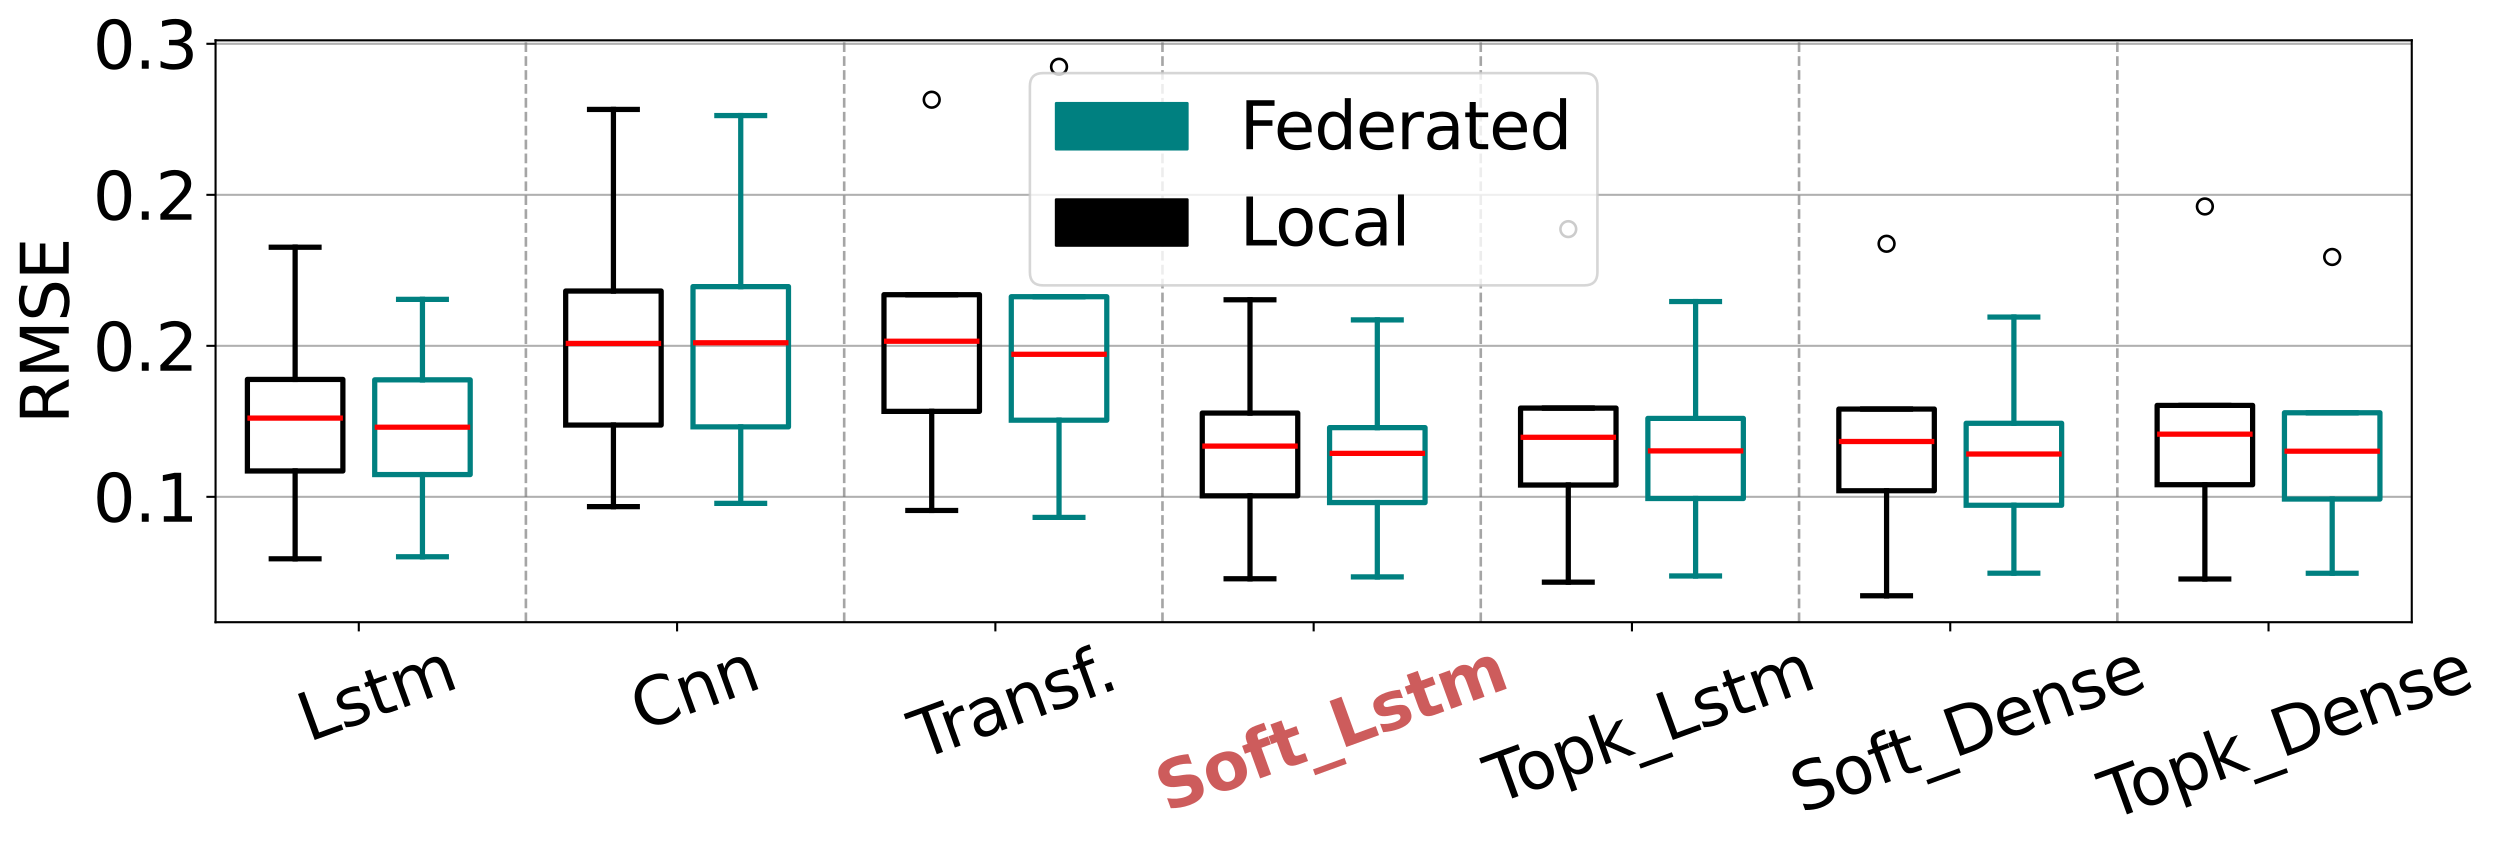 <?xml version="1.0" encoding="utf-8" standalone="no"?>
<!DOCTYPE svg PUBLIC "-//W3C//DTD SVG 1.1//EN"
  "http://www.w3.org/Graphics/SVG/1.1/DTD/svg11.dtd">
<svg xmlns:xlink="http://www.w3.org/1999/xlink" width="952.782pt" height="325.349pt" viewBox="0 0 952.782 325.349" xmlns="http://www.w3.org/2000/svg" version="1.1">
 <defs>
  <style type="text/css">*{stroke-linejoin: round; stroke-linecap: butt}</style>
 </defs>
 <g id="figure_1">
  <g id="patch_1">
   <path d="M 0 325.349 
L 952.782 325.349 
L 952.782 0 
L 0 0 
z
" style="fill: #ffffff"/>
  </g>
  <g id="axes_1">
   <g id="patch_2">
    <path d="M 82.153 237.125 
L 919.153 237.125 
L 919.153 15.365 
L 82.153 15.365 
z
" style="fill: #ffffff"/>
   </g>
   <g id="matplotlib.axis_1">
    <g id="xtick_1">
     <g id="line2d_1">
      <defs>
       <path id="m3cd09d8290" d="M 0 0 
L 0 3.5 
" style="stroke: #000000; stroke-width: 0.8"/>
      </defs>
      <g>
       <use xlink:href="#m3cd09d8290" x="136.74" y="237.125" style="stroke: #000000; stroke-width: 0.8"/>
      </g>
     </g>
     <g id="text_1">
      <!-- Lstm -->
      <g transform="translate(117.589 282.875) rotate(-20) scale(0.25 -0.25)">
       <defs>
        <path id="DejaVuSans-4c" d="M 628 4666 
L 1259 4666 
L 1259 531 
L 3531 531 
L 3531 0 
L 628 0 
L 628 4666 
z
" transform="scale(0.016)"/>
        <path id="DejaVuSans-73" d="M 2834 3397 
L 2834 2853 
Q 2591 2978 2328 3040 
Q 2066 3103 1784 3103 
Q 1356 3103 1142 2972 
Q 928 2841 928 2578 
Q 928 2378 1081 2264 
Q 1234 2150 1697 2047 
L 1894 2003 
Q 2506 1872 2764 1633 
Q 3022 1394 3022 966 
Q 3022 478 2636 193 
Q 2250 -91 1575 -91 
Q 1294 -91 989 -36 
Q 684 19 347 128 
L 347 722 
Q 666 556 975 473 
Q 1284 391 1588 391 
Q 1994 391 2212 530 
Q 2431 669 2431 922 
Q 2431 1156 2273 1281 
Q 2116 1406 1581 1522 
L 1381 1569 
Q 847 1681 609 1914 
Q 372 2147 372 2553 
Q 372 3047 722 3315 
Q 1072 3584 1716 3584 
Q 2034 3584 2315 3537 
Q 2597 3491 2834 3397 
z
" transform="scale(0.016)"/>
        <path id="DejaVuSans-74" d="M 1172 4494 
L 1172 3500 
L 2356 3500 
L 2356 3053 
L 1172 3053 
L 1172 1153 
Q 1172 725 1289 603 
Q 1406 481 1766 481 
L 2356 481 
L 2356 0 
L 1766 0 
Q 1100 0 847 248 
Q 594 497 594 1153 
L 594 3053 
L 172 3053 
L 172 3500 
L 594 3500 
L 594 4494 
L 1172 4494 
z
" transform="scale(0.016)"/>
        <path id="DejaVuSans-6d" d="M 3328 2828 
Q 3544 3216 3844 3400 
Q 4144 3584 4550 3584 
Q 5097 3584 5394 3201 
Q 5691 2819 5691 2113 
L 5691 0 
L 5113 0 
L 5113 2094 
Q 5113 2597 4934 2840 
Q 4756 3084 4391 3084 
Q 3944 3084 3684 2787 
Q 3425 2491 3425 1978 
L 3425 0 
L 2847 0 
L 2847 2094 
Q 2847 2600 2669 2842 
Q 2491 3084 2119 3084 
Q 1678 3084 1418 2786 
Q 1159 2488 1159 1978 
L 1159 0 
L 581 0 
L 581 3500 
L 1159 3500 
L 1159 2956 
Q 1356 3278 1631 3431 
Q 1906 3584 2284 3584 
Q 2666 3584 2933 3390 
Q 3200 3197 3328 2828 
z
" transform="scale(0.016)"/>
       </defs>
       <use xlink:href="#DejaVuSans-4c"/>
       <use xlink:href="#DejaVuSans-73" x="55.713"/>
       <use xlink:href="#DejaVuSans-74" x="107.812"/>
       <use xlink:href="#DejaVuSans-6d" x="147.021"/>
      </g>
     </g>
    </g>
    <g id="xtick_2">
     <g id="line2d_2">
      <g>
       <use xlink:href="#m3cd09d8290" x="258.044" y="237.125" style="stroke: #000000; stroke-width: 0.8"/>
      </g>
     </g>
     <g id="text_2">
      <!-- Cnn -->
      <g transform="translate(244.513 278.784) rotate(-20) scale(0.25 -0.25)">
       <defs>
        <path id="DejaVuSans-43" d="M 4122 4306 
L 4122 3641 
Q 3803 3938 3442 4084 
Q 3081 4231 2675 4231 
Q 1875 4231 1450 3742 
Q 1025 3253 1025 2328 
Q 1025 1406 1450 917 
Q 1875 428 2675 428 
Q 3081 428 3442 575 
Q 3803 722 4122 1019 
L 4122 359 
Q 3791 134 3420 21 
Q 3050 -91 2638 -91 
Q 1578 -91 968 557 
Q 359 1206 359 2328 
Q 359 3453 968 4101 
Q 1578 4750 2638 4750 
Q 3056 4750 3426 4639 
Q 3797 4528 4122 4306 
z
" transform="scale(0.016)"/>
        <path id="DejaVuSans-6e" d="M 3513 2113 
L 3513 0 
L 2938 0 
L 2938 2094 
Q 2938 2591 2744 2837 
Q 2550 3084 2163 3084 
Q 1697 3084 1428 2787 
Q 1159 2491 1159 1978 
L 1159 0 
L 581 0 
L 581 3500 
L 1159 3500 
L 1159 2956 
Q 1366 3272 1645 3428 
Q 1925 3584 2291 3584 
Q 2894 3584 3203 3211 
Q 3513 2838 3513 2113 
z
" transform="scale(0.016)"/>
       </defs>
       <use xlink:href="#DejaVuSans-43"/>
       <use xlink:href="#DejaVuSans-6e" x="69.824"/>
       <use xlink:href="#DejaVuSans-6e" x="133.203"/>
      </g>
     </g>
    </g>
    <g id="xtick_3">
     <g id="line2d_3">
      <g>
       <use xlink:href="#m3cd09d8290" x="379.349" y="237.125" style="stroke: #000000; stroke-width: 0.8"/>
      </g>
     </g>
     <g id="text_3">
      <!-- Transf. -->
      <g transform="translate(350.86 289.672) rotate(-20) scale(0.25 -0.25)">
       <defs>
        <path id="DejaVuSans-54" d="M -19 4666 
L 3928 4666 
L 3928 4134 
L 2272 4134 
L 2272 0 
L 1638 0 
L 1638 4134 
L -19 4134 
L -19 4666 
z
" transform="scale(0.016)"/>
        <path id="DejaVuSans-72" d="M 2631 2963 
Q 2534 3019 2420 3045 
Q 2306 3072 2169 3072 
Q 1681 3072 1420 2755 
Q 1159 2438 1159 1844 
L 1159 0 
L 581 0 
L 581 3500 
L 1159 3500 
L 1159 2956 
Q 1341 3275 1631 3429 
Q 1922 3584 2338 3584 
Q 2397 3584 2469 3576 
Q 2541 3569 2628 3553 
L 2631 2963 
z
" transform="scale(0.016)"/>
        <path id="DejaVuSans-61" d="M 2194 1759 
Q 1497 1759 1228 1600 
Q 959 1441 959 1056 
Q 959 750 1161 570 
Q 1363 391 1709 391 
Q 2188 391 2477 730 
Q 2766 1069 2766 1631 
L 2766 1759 
L 2194 1759 
z
M 3341 1997 
L 3341 0 
L 2766 0 
L 2766 531 
Q 2569 213 2275 61 
Q 1981 -91 1556 -91 
Q 1019 -91 701 211 
Q 384 513 384 1019 
Q 384 1609 779 1909 
Q 1175 2209 1959 2209 
L 2766 2209 
L 2766 2266 
Q 2766 2663 2505 2880 
Q 2244 3097 1772 3097 
Q 1472 3097 1187 3025 
Q 903 2953 641 2809 
L 641 3341 
Q 956 3463 1253 3523 
Q 1550 3584 1831 3584 
Q 2591 3584 2966 3190 
Q 3341 2797 3341 1997 
z
" transform="scale(0.016)"/>
        <path id="DejaVuSans-66" d="M 2375 4863 
L 2375 4384 
L 1825 4384 
Q 1516 4384 1395 4259 
Q 1275 4134 1275 3809 
L 1275 3500 
L 2222 3500 
L 2222 3053 
L 1275 3053 
L 1275 0 
L 697 0 
L 697 3053 
L 147 3053 
L 147 3500 
L 697 3500 
L 697 3744 
Q 697 4328 969 4595 
Q 1241 4863 1831 4863 
L 2375 4863 
z
" transform="scale(0.016)"/>
        <path id="DejaVuSans-2e" d="M 684 794 
L 1344 794 
L 1344 0 
L 684 0 
L 684 794 
z
" transform="scale(0.016)"/>
       </defs>
       <use xlink:href="#DejaVuSans-54"/>
       <use xlink:href="#DejaVuSans-72" x="46.334"/>
       <use xlink:href="#DejaVuSans-61" x="87.447"/>
       <use xlink:href="#DejaVuSans-6e" x="148.727"/>
       <use xlink:href="#DejaVuSans-73" x="212.105"/>
       <use xlink:href="#DejaVuSans-66" x="264.205"/>
       <use xlink:href="#DejaVuSans-2e" x="292.16"/>
      </g>
     </g>
    </g>
    <g id="xtick_4">
     <g id="line2d_4">
      <g>
       <use xlink:href="#m3cd09d8290" x="500.653" y="237.125" style="stroke: #000000; stroke-width: 0.8"/>
      </g>
     </g>
     <g id="text_4">
      <!-- Soft_Lstm -->
      <g style="fill: #cd5c5c" transform="translate(444.638 309.623) rotate(-20) scale(0.25 -0.25)">
       <defs>
        <path id="DejaVuSans-Bold-53" d="M 3834 4519 
L 3834 3531 
Q 3450 3703 3084 3790 
Q 2719 3878 2394 3878 
Q 1963 3878 1756 3759 
Q 1550 3641 1550 3391 
Q 1550 3203 1689 3098 
Q 1828 2994 2194 2919 
L 2706 2816 
Q 3484 2659 3812 2340 
Q 4141 2022 4141 1434 
Q 4141 663 3683 286 
Q 3225 -91 2284 -91 
Q 1841 -91 1394 -6 
Q 947 78 500 244 
L 500 1259 
Q 947 1022 1364 901 
Q 1781 781 2169 781 
Q 2563 781 2772 912 
Q 2981 1044 2981 1288 
Q 2981 1506 2839 1625 
Q 2697 1744 2272 1838 
L 1806 1941 
Q 1106 2091 782 2419 
Q 459 2747 459 3303 
Q 459 4000 909 4375 
Q 1359 4750 2203 4750 
Q 2588 4750 2994 4692 
Q 3400 4634 3834 4519 
z
" transform="scale(0.016)"/>
        <path id="DejaVuSans-Bold-6f" d="M 2203 2784 
Q 1831 2784 1636 2517 
Q 1441 2250 1441 1747 
Q 1441 1244 1636 976 
Q 1831 709 2203 709 
Q 2569 709 2762 976 
Q 2956 1244 2956 1747 
Q 2956 2250 2762 2517 
Q 2569 2784 2203 2784 
z
M 2203 3584 
Q 3106 3584 3614 3096 
Q 4122 2609 4122 1747 
Q 4122 884 3614 396 
Q 3106 -91 2203 -91 
Q 1297 -91 786 396 
Q 275 884 275 1747 
Q 275 2609 786 3096 
Q 1297 3584 2203 3584 
z
" transform="scale(0.016)"/>
        <path id="DejaVuSans-Bold-66" d="M 2841 4863 
L 2841 4128 
L 2222 4128 
Q 1984 4128 1890 4042 
Q 1797 3956 1797 3744 
L 1797 3500 
L 2753 3500 
L 2753 2700 
L 1797 2700 
L 1797 0 
L 678 0 
L 678 2700 
L 122 2700 
L 122 3500 
L 678 3500 
L 678 3744 
Q 678 4316 997 4589 
Q 1316 4863 1984 4863 
L 2841 4863 
z
" transform="scale(0.016)"/>
        <path id="DejaVuSans-Bold-74" d="M 1759 4494 
L 1759 3500 
L 2913 3500 
L 2913 2700 
L 1759 2700 
L 1759 1216 
Q 1759 972 1856 886 
Q 1953 800 2241 800 
L 2816 800 
L 2816 0 
L 1856 0 
Q 1194 0 917 276 
Q 641 553 641 1216 
L 641 2700 
L 84 2700 
L 84 3500 
L 641 3500 
L 641 4494 
L 1759 4494 
z
" transform="scale(0.016)"/>
        <path id="DejaVuSans-Bold-5f" d="M 3200 -916 
L 3200 -1509 
L 0 -1509 
L 0 -916 
L 3200 -916 
z
" transform="scale(0.016)"/>
        <path id="DejaVuSans-Bold-4c" d="M 588 4666 
L 1791 4666 
L 1791 909 
L 3903 909 
L 3903 0 
L 588 0 
L 588 4666 
z
" transform="scale(0.016)"/>
        <path id="DejaVuSans-Bold-73" d="M 3272 3391 
L 3272 2541 
Q 2913 2691 2578 2766 
Q 2244 2841 1947 2841 
Q 1628 2841 1473 2761 
Q 1319 2681 1319 2516 
Q 1319 2381 1436 2309 
Q 1553 2238 1856 2203 
L 2053 2175 
Q 2913 2066 3209 1816 
Q 3506 1566 3506 1031 
Q 3506 472 3093 190 
Q 2681 -91 1863 -91 
Q 1516 -91 1145 -36 
Q 775 19 384 128 
L 384 978 
Q 719 816 1070 734 
Q 1422 653 1784 653 
Q 2113 653 2278 743 
Q 2444 834 2444 1013 
Q 2444 1163 2330 1236 
Q 2216 1309 1875 1350 
L 1678 1375 
Q 931 1469 631 1722 
Q 331 1975 331 2491 
Q 331 3047 712 3315 
Q 1094 3584 1881 3584 
Q 2191 3584 2531 3537 
Q 2872 3491 3272 3391 
z
" transform="scale(0.016)"/>
        <path id="DejaVuSans-Bold-6d" d="M 3781 2919 
Q 3994 3244 4286 3414 
Q 4578 3584 4928 3584 
Q 5531 3584 5847 3212 
Q 6163 2841 6163 2131 
L 6163 0 
L 5038 0 
L 5038 1825 
Q 5041 1866 5042 1909 
Q 5044 1953 5044 2034 
Q 5044 2406 4934 2573 
Q 4825 2741 4581 2741 
Q 4263 2741 4089 2478 
Q 3916 2216 3909 1719 
L 3909 0 
L 2784 0 
L 2784 1825 
Q 2784 2406 2684 2573 
Q 2584 2741 2328 2741 
Q 2006 2741 1831 2477 
Q 1656 2213 1656 1722 
L 1656 0 
L 531 0 
L 531 3500 
L 1656 3500 
L 1656 2988 
Q 1863 3284 2130 3434 
Q 2397 3584 2719 3584 
Q 3081 3584 3359 3409 
Q 3638 3234 3781 2919 
z
" transform="scale(0.016)"/>
       </defs>
       <use xlink:href="#DejaVuSans-Bold-53"/>
       <use xlink:href="#DejaVuSans-Bold-6f" x="72.021"/>
       <use xlink:href="#DejaVuSans-Bold-66" x="140.723"/>
       <use xlink:href="#DejaVuSans-Bold-74" x="184.229"/>
       <use xlink:href="#DejaVuSans-Bold-5f" x="232.031"/>
       <use xlink:href="#DejaVuSans-Bold-4c" x="282.031"/>
       <use xlink:href="#DejaVuSans-Bold-73" x="345.752"/>
       <use xlink:href="#DejaVuSans-Bold-74" x="405.273"/>
       <use xlink:href="#DejaVuSans-Bold-6d" x="453.076"/>
      </g>
     </g>
    </g>
    <g id="xtick_5">
     <g id="line2d_5">
      <g>
       <use xlink:href="#m3cd09d8290" x="621.957" y="237.125" style="stroke: #000000; stroke-width: 0.8"/>
      </g>
     </g>
     <g id="text_5">
      <!-- Topk_Lstm -->
      <g transform="translate(570.191 306.53) rotate(-20) scale(0.25 -0.25)">
       <defs>
        <path id="DejaVuSans-6f" d="M 1959 3097 
Q 1497 3097 1228 2736 
Q 959 2375 959 1747 
Q 959 1119 1226 758 
Q 1494 397 1959 397 
Q 2419 397 2687 759 
Q 2956 1122 2956 1747 
Q 2956 2369 2687 2733 
Q 2419 3097 1959 3097 
z
M 1959 3584 
Q 2709 3584 3137 3096 
Q 3566 2609 3566 1747 
Q 3566 888 3137 398 
Q 2709 -91 1959 -91 
Q 1206 -91 779 398 
Q 353 888 353 1747 
Q 353 2609 779 3096 
Q 1206 3584 1959 3584 
z
" transform="scale(0.016)"/>
        <path id="DejaVuSans-70" d="M 1159 525 
L 1159 -1331 
L 581 -1331 
L 581 3500 
L 1159 3500 
L 1159 2969 
Q 1341 3281 1617 3432 
Q 1894 3584 2278 3584 
Q 2916 3584 3314 3078 
Q 3713 2572 3713 1747 
Q 3713 922 3314 415 
Q 2916 -91 2278 -91 
Q 1894 -91 1617 61 
Q 1341 213 1159 525 
z
M 3116 1747 
Q 3116 2381 2855 2742 
Q 2594 3103 2138 3103 
Q 1681 3103 1420 2742 
Q 1159 2381 1159 1747 
Q 1159 1113 1420 752 
Q 1681 391 2138 391 
Q 2594 391 2855 752 
Q 3116 1113 3116 1747 
z
" transform="scale(0.016)"/>
        <path id="DejaVuSans-6b" d="M 581 4863 
L 1159 4863 
L 1159 1991 
L 2875 3500 
L 3609 3500 
L 1753 1863 
L 3688 0 
L 2938 0 
L 1159 1709 
L 1159 0 
L 581 0 
L 581 4863 
z
" transform="scale(0.016)"/>
        <path id="DejaVuSans-5f" d="M 3263 -1063 
L 3263 -1509 
L -63 -1509 
L -63 -1063 
L 3263 -1063 
z
" transform="scale(0.016)"/>
       </defs>
       <use xlink:href="#DejaVuSans-54"/>
       <use xlink:href="#DejaVuSans-6f" x="44.084"/>
       <use xlink:href="#DejaVuSans-70" x="105.266"/>
       <use xlink:href="#DejaVuSans-6b" x="168.742"/>
       <use xlink:href="#DejaVuSans-5f" x="226.652"/>
       <use xlink:href="#DejaVuSans-4c" x="276.652"/>
       <use xlink:href="#DejaVuSans-73" x="332.365"/>
       <use xlink:href="#DejaVuSans-74" x="384.465"/>
       <use xlink:href="#DejaVuSans-6d" x="423.674"/>
      </g>
     </g>
    </g>
    <g id="xtick_6">
     <g id="line2d_6">
      <g>
       <use xlink:href="#m3cd09d8290" x="743.262" y="237.125" style="stroke: #000000; stroke-width: 0.8"/>
      </g>
     </g>
     <g id="text_6">
      <!-- Soft_Dense -->
      <g transform="translate(686.588 310.103) rotate(-20) scale(0.25 -0.25)">
       <defs>
        <path id="DejaVuSans-53" d="M 3425 4513 
L 3425 3897 
Q 3066 4069 2747 4153 
Q 2428 4238 2131 4238 
Q 1616 4238 1336 4038 
Q 1056 3838 1056 3469 
Q 1056 3159 1242 3001 
Q 1428 2844 1947 2747 
L 2328 2669 
Q 3034 2534 3370 2195 
Q 3706 1856 3706 1288 
Q 3706 609 3251 259 
Q 2797 -91 1919 -91 
Q 1588 -91 1214 -16 
Q 841 59 441 206 
L 441 856 
Q 825 641 1194 531 
Q 1563 422 1919 422 
Q 2459 422 2753 634 
Q 3047 847 3047 1241 
Q 3047 1584 2836 1778 
Q 2625 1972 2144 2069 
L 1759 2144 
Q 1053 2284 737 2584 
Q 422 2884 422 3419 
Q 422 4038 858 4394 
Q 1294 4750 2059 4750 
Q 2388 4750 2728 4690 
Q 3069 4631 3425 4513 
z
" transform="scale(0.016)"/>
        <path id="DejaVuSans-44" d="M 1259 4147 
L 1259 519 
L 2022 519 
Q 2988 519 3436 956 
Q 3884 1394 3884 2338 
Q 3884 3275 3436 3711 
Q 2988 4147 2022 4147 
L 1259 4147 
z
M 628 4666 
L 1925 4666 
Q 3281 4666 3915 4102 
Q 4550 3538 4550 2338 
Q 4550 1131 3912 565 
Q 3275 0 1925 0 
L 628 0 
L 628 4666 
z
" transform="scale(0.016)"/>
        <path id="DejaVuSans-65" d="M 3597 1894 
L 3597 1613 
L 953 1613 
Q 991 1019 1311 708 
Q 1631 397 2203 397 
Q 2534 397 2845 478 
Q 3156 559 3463 722 
L 3463 178 
Q 3153 47 2828 -22 
Q 2503 -91 2169 -91 
Q 1331 -91 842 396 
Q 353 884 353 1716 
Q 353 2575 817 3079 
Q 1281 3584 2069 3584 
Q 2775 3584 3186 3129 
Q 3597 2675 3597 1894 
z
M 3022 2063 
Q 3016 2534 2758 2815 
Q 2500 3097 2075 3097 
Q 1594 3097 1305 2825 
Q 1016 2553 972 2059 
L 3022 2063 
z
" transform="scale(0.016)"/>
       </defs>
       <use xlink:href="#DejaVuSans-53"/>
       <use xlink:href="#DejaVuSans-6f" x="63.477"/>
       <use xlink:href="#DejaVuSans-66" x="124.658"/>
       <use xlink:href="#DejaVuSans-74" x="158.113"/>
       <use xlink:href="#DejaVuSans-5f" x="197.322"/>
       <use xlink:href="#DejaVuSans-44" x="247.322"/>
       <use xlink:href="#DejaVuSans-65" x="324.324"/>
       <use xlink:href="#DejaVuSans-6e" x="385.848"/>
       <use xlink:href="#DejaVuSans-73" x="449.227"/>
       <use xlink:href="#DejaVuSans-65" x="501.326"/>
      </g>
     </g>
    </g>
    <g id="xtick_7">
     <g id="line2d_7">
      <g>
       <use xlink:href="#m3cd09d8290" x="864.566" y="237.125" style="stroke: #000000; stroke-width: 0.8"/>
      </g>
     </g>
     <g id="text_7">
      <!-- Topk_Dense -->
      <g transform="translate(804.447 312.61) rotate(-20) scale(0.25 -0.25)">
       <use xlink:href="#DejaVuSans-54"/>
       <use xlink:href="#DejaVuSans-6f" x="44.084"/>
       <use xlink:href="#DejaVuSans-70" x="105.266"/>
       <use xlink:href="#DejaVuSans-6b" x="168.742"/>
       <use xlink:href="#DejaVuSans-5f" x="226.652"/>
       <use xlink:href="#DejaVuSans-44" x="276.652"/>
       <use xlink:href="#DejaVuSans-65" x="353.654"/>
       <use xlink:href="#DejaVuSans-6e" x="415.178"/>
       <use xlink:href="#DejaVuSans-73" x="478.557"/>
       <use xlink:href="#DejaVuSans-65" x="530.656"/>
      </g>
     </g>
    </g>
   </g>
   <g id="matplotlib.axis_2">
    <g id="ytick_1">
     <g id="line2d_8">
      <path d="M 82.153 189.354 
L 919.153 189.354 
" clip-path="url(#pe3f8e01e6d)" style="fill: none; stroke: #b0b0b0; stroke-width: 0.8; stroke-linecap: square"/>
     </g>
     <g id="line2d_9">
      <defs>
       <path id="m64691bc660" d="M 0 0 
L -3.5 0 
" style="stroke: #000000; stroke-width: 0.8"/>
      </defs>
      <g>
       <use xlink:href="#m64691bc660" x="82.153" y="189.354" style="stroke: #000000; stroke-width: 0.8"/>
      </g>
     </g>
     <g id="text_8">
      <!-- 0.1 -->
      <g transform="translate(35.395 198.852) scale(0.25 -0.25)">
       <defs>
        <path id="DejaVuSans-30" d="M 2034 4250 
Q 1547 4250 1301 3770 
Q 1056 3291 1056 2328 
Q 1056 1369 1301 889 
Q 1547 409 2034 409 
Q 2525 409 2770 889 
Q 3016 1369 3016 2328 
Q 3016 3291 2770 3770 
Q 2525 4250 2034 4250 
z
M 2034 4750 
Q 2819 4750 3233 4129 
Q 3647 3509 3647 2328 
Q 3647 1150 3233 529 
Q 2819 -91 2034 -91 
Q 1250 -91 836 529 
Q 422 1150 422 2328 
Q 422 3509 836 4129 
Q 1250 4750 2034 4750 
z
" transform="scale(0.016)"/>
        <path id="DejaVuSans-31" d="M 794 531 
L 1825 531 
L 1825 4091 
L 703 3866 
L 703 4441 
L 1819 4666 
L 2450 4666 
L 2450 531 
L 3481 531 
L 3481 0 
L 794 0 
L 794 531 
z
" transform="scale(0.016)"/>
       </defs>
       <use xlink:href="#DejaVuSans-30"/>
       <use xlink:href="#DejaVuSans-2e" x="63.623"/>
       <use xlink:href="#DejaVuSans-31" x="95.41"/>
      </g>
     </g>
    </g>
    <g id="ytick_2">
     <g id="line2d_10">
      <path d="M 82.153 131.802 
L 919.153 131.802 
" clip-path="url(#pe3f8e01e6d)" style="fill: none; stroke: #b0b0b0; stroke-width: 0.8; stroke-linecap: square"/>
     </g>
     <g id="line2d_11">
      <g>
       <use xlink:href="#m64691bc660" x="82.153" y="131.802" style="stroke: #000000; stroke-width: 0.8"/>
      </g>
     </g>
     <g id="text_9">
      <!-- 0.2 -->
      <g transform="translate(35.395 141.3) scale(0.25 -0.25)">
       <defs>
        <path id="DejaVuSans-32" d="M 1228 531 
L 3431 531 
L 3431 0 
L 469 0 
L 469 531 
Q 828 903 1448 1529 
Q 2069 2156 2228 2338 
Q 2531 2678 2651 2914 
Q 2772 3150 2772 3378 
Q 2772 3750 2511 3984 
Q 2250 4219 1831 4219 
Q 1534 4219 1204 4116 
Q 875 4013 500 3803 
L 500 4441 
Q 881 4594 1212 4672 
Q 1544 4750 1819 4750 
Q 2544 4750 2975 4387 
Q 3406 4025 3406 3419 
Q 3406 3131 3298 2873 
Q 3191 2616 2906 2266 
Q 2828 2175 2409 1742 
Q 1991 1309 1228 531 
z
" transform="scale(0.016)"/>
       </defs>
       <use xlink:href="#DejaVuSans-30"/>
       <use xlink:href="#DejaVuSans-2e" x="63.623"/>
       <use xlink:href="#DejaVuSans-32" x="95.41"/>
      </g>
     </g>
    </g>
    <g id="ytick_3">
     <g id="line2d_12">
      <path d="M 82.153 74.25 
L 919.153 74.25 
" clip-path="url(#pe3f8e01e6d)" style="fill: none; stroke: #b0b0b0; stroke-width: 0.8; stroke-linecap: square"/>
     </g>
     <g id="line2d_13">
      <g>
       <use xlink:href="#m64691bc660" x="82.153" y="74.25" style="stroke: #000000; stroke-width: 0.8"/>
      </g>
     </g>
     <g id="text_10">
      <!-- 0.2 -->
      <g transform="translate(35.395 83.748) scale(0.25 -0.25)">
       <use xlink:href="#DejaVuSans-30"/>
       <use xlink:href="#DejaVuSans-2e" x="63.623"/>
       <use xlink:href="#DejaVuSans-32" x="95.41"/>
      </g>
     </g>
    </g>
    <g id="ytick_4">
     <g id="line2d_14">
      <path d="M 82.153 16.698 
L 919.153 16.698 
" clip-path="url(#pe3f8e01e6d)" style="fill: none; stroke: #b0b0b0; stroke-width: 0.8; stroke-linecap: square"/>
     </g>
     <g id="line2d_15">
      <g>
       <use xlink:href="#m64691bc660" x="82.153" y="16.698" style="stroke: #000000; stroke-width: 0.8"/>
      </g>
     </g>
     <g id="text_11">
      <!-- 0.3 -->
      <g transform="translate(35.395 26.196) scale(0.25 -0.25)">
       <defs>
        <path id="DejaVuSans-33" d="M 2597 2516 
Q 3050 2419 3304 2112 
Q 3559 1806 3559 1356 
Q 3559 666 3084 287 
Q 2609 -91 1734 -91 
Q 1441 -91 1130 -33 
Q 819 25 488 141 
L 488 750 
Q 750 597 1062 519 
Q 1375 441 1716 441 
Q 2309 441 2620 675 
Q 2931 909 2931 1356 
Q 2931 1769 2642 2001 
Q 2353 2234 1838 2234 
L 1294 2234 
L 1294 2753 
L 1863 2753 
Q 2328 2753 2575 2939 
Q 2822 3125 2822 3475 
Q 2822 3834 2567 4026 
Q 2313 4219 1838 4219 
Q 1578 4219 1281 4162 
Q 984 4106 628 3988 
L 628 4550 
Q 988 4650 1302 4700 
Q 1616 4750 1894 4750 
Q 2613 4750 3031 4423 
Q 3450 4097 3450 3541 
Q 3450 3153 3228 2886 
Q 3006 2619 2597 2516 
z
" transform="scale(0.016)"/>
       </defs>
       <use xlink:href="#DejaVuSans-30"/>
       <use xlink:href="#DejaVuSans-2e" x="63.623"/>
       <use xlink:href="#DejaVuSans-33" x="95.41"/>
      </g>
     </g>
    </g>
    <g id="text_12">
     <!-- RMSE -->
     <g transform="translate(26.196 161.55) rotate(-90) scale(0.25 -0.25)">
      <defs>
       <path id="DejaVuSans-52" d="M 2841 2188 
Q 3044 2119 3236 1894 
Q 3428 1669 3622 1275 
L 4263 0 
L 3584 0 
L 2988 1197 
Q 2756 1666 2539 1819 
Q 2322 1972 1947 1972 
L 1259 1972 
L 1259 0 
L 628 0 
L 628 4666 
L 2053 4666 
Q 2853 4666 3247 4331 
Q 3641 3997 3641 3322 
Q 3641 2881 3436 2590 
Q 3231 2300 2841 2188 
z
M 1259 4147 
L 1259 2491 
L 2053 2491 
Q 2509 2491 2742 2702 
Q 2975 2913 2975 3322 
Q 2975 3731 2742 3939 
Q 2509 4147 2053 4147 
L 1259 4147 
z
" transform="scale(0.016)"/>
       <path id="DejaVuSans-4d" d="M 628 4666 
L 1569 4666 
L 2759 1491 
L 3956 4666 
L 4897 4666 
L 4897 0 
L 4281 0 
L 4281 4097 
L 3078 897 
L 2444 897 
L 1241 4097 
L 1241 0 
L 628 0 
L 628 4666 
z
" transform="scale(0.016)"/>
       <path id="DejaVuSans-45" d="M 628 4666 
L 3578 4666 
L 3578 4134 
L 1259 4134 
L 1259 2753 
L 3481 2753 
L 3481 2222 
L 1259 2222 
L 1259 531 
L 3634 531 
L 3634 0 
L 628 0 
L 628 4666 
z
" transform="scale(0.016)"/>
      </defs>
      <use xlink:href="#DejaVuSans-52"/>
      <use xlink:href="#DejaVuSans-4d" x="69.482"/>
      <use xlink:href="#DejaVuSans-53" x="155.762"/>
      <use xlink:href="#DejaVuSans-45" x="219.238"/>
     </g>
    </g>
   </g>
   <g id="line2d_16">
    <path d="M 94.284 179.497 
L 130.675 179.497 
L 130.675 144.6 
L 94.284 144.6 
L 94.284 179.497 
" clip-path="url(#pe3f8e01e6d)" style="fill: none; stroke: #000000; stroke-width: 2; stroke-linecap: square"/>
   </g>
   <g id="line2d_17">
    <path d="M 112.479 179.497 
L 112.479 212.963 
" clip-path="url(#pe3f8e01e6d)" style="fill: none; stroke: #000000; stroke-width: 2; stroke-linecap: square"/>
   </g>
   <g id="line2d_18">
    <path d="M 112.479 144.6 
L 112.479 94.221 
" clip-path="url(#pe3f8e01e6d)" style="fill: none; stroke: #000000; stroke-width: 2; stroke-linecap: square"/>
   </g>
   <g id="line2d_19">
    <path d="M 103.381 212.963 
L 121.577 212.963 
" clip-path="url(#pe3f8e01e6d)" style="fill: none; stroke: #000000; stroke-width: 2; stroke-linecap: square"/>
   </g>
   <g id="line2d_20">
    <path d="M 103.381 94.221 
L 121.577 94.221 
" clip-path="url(#pe3f8e01e6d)" style="fill: none; stroke: #000000; stroke-width: 2; stroke-linecap: square"/>
   </g>
   <g id="line2d_21"/>
   <g id="line2d_22">
    <path d="M 215.588 161.995 
L 251.979 161.995 
L 251.979 110.918 
L 215.588 110.918 
L 215.588 161.995 
" clip-path="url(#pe3f8e01e6d)" style="fill: none; stroke: #000000; stroke-width: 2; stroke-linecap: square"/>
   </g>
   <g id="line2d_23">
    <path d="M 233.784 161.995 
L 233.784 193.085 
" clip-path="url(#pe3f8e01e6d)" style="fill: none; stroke: #000000; stroke-width: 2; stroke-linecap: square"/>
   </g>
   <g id="line2d_24">
    <path d="M 233.784 110.918 
L 233.784 41.714 
" clip-path="url(#pe3f8e01e6d)" style="fill: none; stroke: #000000; stroke-width: 2; stroke-linecap: square"/>
   </g>
   <g id="line2d_25">
    <path d="M 224.686 193.085 
L 242.881 193.085 
" clip-path="url(#pe3f8e01e6d)" style="fill: none; stroke: #000000; stroke-width: 2; stroke-linecap: square"/>
   </g>
   <g id="line2d_26">
    <path d="M 224.686 41.714 
L 242.881 41.714 
" clip-path="url(#pe3f8e01e6d)" style="fill: none; stroke: #000000; stroke-width: 2; stroke-linecap: square"/>
   </g>
   <g id="line2d_27"/>
   <g id="line2d_28">
    <path d="M 336.892 156.772 
L 373.284 156.772 
L 373.284 112.304 
L 336.892 112.304 
L 336.892 156.772 
" clip-path="url(#pe3f8e01e6d)" style="fill: none; stroke: #000000; stroke-width: 2; stroke-linecap: square"/>
   </g>
   <g id="line2d_29">
    <path d="M 355.088 156.772 
L 355.088 194.547 
" clip-path="url(#pe3f8e01e6d)" style="fill: none; stroke: #000000; stroke-width: 2; stroke-linecap: square"/>
   </g>
   <g id="line2d_30">
    <path d="M 355.088 112.304 
L 355.088 112.304 
" clip-path="url(#pe3f8e01e6d)" style="fill: none; stroke: #000000; stroke-width: 2; stroke-linecap: square"/>
   </g>
   <g id="line2d_31">
    <path d="M 345.99 194.547 
L 364.186 194.547 
" clip-path="url(#pe3f8e01e6d)" style="fill: none; stroke: #000000; stroke-width: 2; stroke-linecap: square"/>
   </g>
   <g id="line2d_32">
    <path d="M 345.99 112.304 
L 364.186 112.304 
" clip-path="url(#pe3f8e01e6d)" style="fill: none; stroke: #000000; stroke-width: 2; stroke-linecap: square"/>
   </g>
   <g id="line2d_33">
    <defs>
     <path id="mecf0dc1882" d="M 0 3 
C 0.796 3 1.559 2.684 2.121 2.121 
C 2.684 1.559 3 0.796 3 0 
C 3 -0.796 2.684 -1.559 2.121 -2.121 
C 1.559 -2.684 0.796 -3 0 -3 
C -0.796 -3 -1.559 -2.684 -2.121 -2.121 
C -2.684 -1.559 -3 -0.796 -3 0 
C -3 0.796 -2.684 1.559 -2.121 2.121 
C -1.559 2.684 -0.796 3 0 3 
z
" style="stroke: #000000"/>
    </defs>
    <g clip-path="url(#pe3f8e01e6d)">
     <use xlink:href="#mecf0dc1882" x="355.088" y="38.005" style="fill-opacity: 0; stroke: #000000"/>
    </g>
   </g>
   <g id="line2d_34">
    <path d="M 458.197 188.973 
L 494.588 188.973 
L 494.588 157.427 
L 458.197 157.427 
L 458.197 188.973 
" clip-path="url(#pe3f8e01e6d)" style="fill: none; stroke: #000000; stroke-width: 2; stroke-linecap: square"/>
   </g>
   <g id="line2d_35">
    <path d="M 476.392 188.973 
L 476.392 220.572 
" clip-path="url(#pe3f8e01e6d)" style="fill: none; stroke: #000000; stroke-width: 2; stroke-linecap: square"/>
   </g>
   <g id="line2d_36">
    <path d="M 476.392 157.427 
L 476.392 114.241 
" clip-path="url(#pe3f8e01e6d)" style="fill: none; stroke: #000000; stroke-width: 2; stroke-linecap: square"/>
   </g>
   <g id="line2d_37">
    <path d="M 467.294 220.572 
L 485.49 220.572 
" clip-path="url(#pe3f8e01e6d)" style="fill: none; stroke: #000000; stroke-width: 2; stroke-linecap: square"/>
   </g>
   <g id="line2d_38">
    <path d="M 467.294 114.241 
L 485.49 114.241 
" clip-path="url(#pe3f8e01e6d)" style="fill: none; stroke: #000000; stroke-width: 2; stroke-linecap: square"/>
   </g>
   <g id="line2d_39"/>
   <g id="line2d_40">
    <path d="M 579.501 184.853 
L 615.892 184.853 
L 615.892 155.53 
L 579.501 155.53 
L 579.501 184.853 
" clip-path="url(#pe3f8e01e6d)" style="fill: none; stroke: #000000; stroke-width: 2; stroke-linecap: square"/>
   </g>
   <g id="line2d_41">
    <path d="M 597.697 184.853 
L 597.697 221.881 
" clip-path="url(#pe3f8e01e6d)" style="fill: none; stroke: #000000; stroke-width: 2; stroke-linecap: square"/>
   </g>
   <g id="line2d_42">
    <path d="M 597.697 155.53 
L 597.697 155.53 
" clip-path="url(#pe3f8e01e6d)" style="fill: none; stroke: #000000; stroke-width: 2; stroke-linecap: square"/>
   </g>
   <g id="line2d_43">
    <path d="M 588.599 221.881 
L 606.794 221.881 
" clip-path="url(#pe3f8e01e6d)" style="fill: none; stroke: #000000; stroke-width: 2; stroke-linecap: square"/>
   </g>
   <g id="line2d_44">
    <path d="M 588.599 155.53 
L 606.794 155.53 
" clip-path="url(#pe3f8e01e6d)" style="fill: none; stroke: #000000; stroke-width: 2; stroke-linecap: square"/>
   </g>
   <g id="line2d_45">
    <g clip-path="url(#pe3f8e01e6d)">
     <use xlink:href="#mecf0dc1882" x="597.697" y="87.32" style="fill-opacity: 0; stroke: #000000"/>
    </g>
   </g>
   <g id="line2d_46">
    <path d="M 700.805 187.024 
L 737.197 187.024 
L 737.197 155.9 
L 700.805 155.9 
L 700.805 187.024 
" clip-path="url(#pe3f8e01e6d)" style="fill: none; stroke: #000000; stroke-width: 2; stroke-linecap: square"/>
   </g>
   <g id="line2d_47">
    <path d="M 719.001 187.024 
L 719.001 227.045 
" clip-path="url(#pe3f8e01e6d)" style="fill: none; stroke: #000000; stroke-width: 2; stroke-linecap: square"/>
   </g>
   <g id="line2d_48">
    <path d="M 719.001 155.9 
L 719.001 155.9 
" clip-path="url(#pe3f8e01e6d)" style="fill: none; stroke: #000000; stroke-width: 2; stroke-linecap: square"/>
   </g>
   <g id="line2d_49">
    <path d="M 709.903 227.045 
L 728.099 227.045 
" clip-path="url(#pe3f8e01e6d)" style="fill: none; stroke: #000000; stroke-width: 2; stroke-linecap: square"/>
   </g>
   <g id="line2d_50">
    <path d="M 709.903 155.9 
L 728.099 155.9 
" clip-path="url(#pe3f8e01e6d)" style="fill: none; stroke: #000000; stroke-width: 2; stroke-linecap: square"/>
   </g>
   <g id="line2d_51">
    <g clip-path="url(#pe3f8e01e6d)">
     <use xlink:href="#mecf0dc1882" x="719.001" y="92.903" style="fill-opacity: 0; stroke: #000000"/>
    </g>
   </g>
   <g id="line2d_52">
    <path d="M 822.11 184.733 
L 858.501 184.733 
L 858.501 154.504 
L 822.11 154.504 
L 822.11 184.733 
" clip-path="url(#pe3f8e01e6d)" style="fill: none; stroke: #000000; stroke-width: 2; stroke-linecap: square"/>
   </g>
   <g id="line2d_53">
    <path d="M 840.305 184.733 
L 840.305 220.666 
" clip-path="url(#pe3f8e01e6d)" style="fill: none; stroke: #000000; stroke-width: 2; stroke-linecap: square"/>
   </g>
   <g id="line2d_54">
    <path d="M 840.305 154.504 
L 840.305 154.504 
" clip-path="url(#pe3f8e01e6d)" style="fill: none; stroke: #000000; stroke-width: 2; stroke-linecap: square"/>
   </g>
   <g id="line2d_55">
    <path d="M 831.207 220.666 
L 849.403 220.666 
" clip-path="url(#pe3f8e01e6d)" style="fill: none; stroke: #000000; stroke-width: 2; stroke-linecap: square"/>
   </g>
   <g id="line2d_56">
    <path d="M 831.207 154.504 
L 849.403 154.504 
" clip-path="url(#pe3f8e01e6d)" style="fill: none; stroke: #000000; stroke-width: 2; stroke-linecap: square"/>
   </g>
   <g id="line2d_57">
    <g clip-path="url(#pe3f8e01e6d)">
     <use xlink:href="#mecf0dc1882" x="840.305" y="78.684" style="fill-opacity: 0; stroke: #000000"/>
    </g>
   </g>
   <g id="line2d_58">
    <path d="M 142.805 180.864 
L 179.197 180.864 
L 179.197 144.767 
L 142.805 144.767 
L 142.805 180.864 
" clip-path="url(#pe3f8e01e6d)" style="fill: none; stroke: #008080; stroke-width: 2; stroke-linecap: square"/>
   </g>
   <g id="line2d_59">
    <path d="M 161.001 180.864 
L 161.001 212.183 
" clip-path="url(#pe3f8e01e6d)" style="fill: none; stroke: #008080; stroke-width: 2; stroke-linecap: square"/>
   </g>
   <g id="line2d_60">
    <path d="M 161.001 144.767 
L 161.001 114.089 
" clip-path="url(#pe3f8e01e6d)" style="fill: none; stroke: #008080; stroke-width: 2; stroke-linecap: square"/>
   </g>
   <g id="line2d_61">
    <path d="M 151.903 212.183 
L 170.099 212.183 
" clip-path="url(#pe3f8e01e6d)" style="fill: none; stroke: #008080; stroke-width: 2; stroke-linecap: square"/>
   </g>
   <g id="line2d_62">
    <path d="M 151.903 114.089 
L 170.099 114.089 
" clip-path="url(#pe3f8e01e6d)" style="fill: none; stroke: #008080; stroke-width: 2; stroke-linecap: square"/>
   </g>
   <g id="line2d_63"/>
   <g id="line2d_64">
    <path d="M 264.11 162.681 
L 300.501 162.681 
L 300.501 109.23 
L 264.11 109.23 
L 264.11 162.681 
" clip-path="url(#pe3f8e01e6d)" style="fill: none; stroke: #008080; stroke-width: 2; stroke-linecap: square"/>
   </g>
   <g id="line2d_65">
    <path d="M 282.305 162.681 
L 282.305 191.836 
" clip-path="url(#pe3f8e01e6d)" style="fill: none; stroke: #008080; stroke-width: 2; stroke-linecap: square"/>
   </g>
   <g id="line2d_66">
    <path d="M 282.305 109.23 
L 282.305 44.052 
" clip-path="url(#pe3f8e01e6d)" style="fill: none; stroke: #008080; stroke-width: 2; stroke-linecap: square"/>
   </g>
   <g id="line2d_67">
    <path d="M 273.207 191.836 
L 291.403 191.836 
" clip-path="url(#pe3f8e01e6d)" style="fill: none; stroke: #008080; stroke-width: 2; stroke-linecap: square"/>
   </g>
   <g id="line2d_68">
    <path d="M 273.207 44.052 
L 291.403 44.052 
" clip-path="url(#pe3f8e01e6d)" style="fill: none; stroke: #008080; stroke-width: 2; stroke-linecap: square"/>
   </g>
   <g id="line2d_69"/>
   <g id="line2d_70">
    <path d="M 385.414 160.142 
L 421.805 160.142 
L 421.805 113.085 
L 385.414 113.085 
L 385.414 160.142 
" clip-path="url(#pe3f8e01e6d)" style="fill: none; stroke: #008080; stroke-width: 2; stroke-linecap: square"/>
   </g>
   <g id="line2d_71">
    <path d="M 403.61 160.142 
L 403.61 197.189 
" clip-path="url(#pe3f8e01e6d)" style="fill: none; stroke: #008080; stroke-width: 2; stroke-linecap: square"/>
   </g>
   <g id="line2d_72">
    <path d="M 403.61 113.085 
L 403.61 113.085 
" clip-path="url(#pe3f8e01e6d)" style="fill: none; stroke: #008080; stroke-width: 2; stroke-linecap: square"/>
   </g>
   <g id="line2d_73">
    <path d="M 394.512 197.189 
L 412.707 197.189 
" clip-path="url(#pe3f8e01e6d)" style="fill: none; stroke: #008080; stroke-width: 2; stroke-linecap: square"/>
   </g>
   <g id="line2d_74">
    <path d="M 394.512 113.085 
L 412.707 113.085 
" clip-path="url(#pe3f8e01e6d)" style="fill: none; stroke: #008080; stroke-width: 2; stroke-linecap: square"/>
   </g>
   <g id="line2d_75">
    <g clip-path="url(#pe3f8e01e6d)">
     <use xlink:href="#mecf0dc1882" x="403.61" y="25.445" style="fill-opacity: 0; stroke: #000000"/>
    </g>
   </g>
   <g id="line2d_76">
    <path d="M 506.718 191.535 
L 543.11 191.535 
L 543.11 162.978 
L 506.718 162.978 
L 506.718 191.535 
" clip-path="url(#pe3f8e01e6d)" style="fill: none; stroke: #008080; stroke-width: 2; stroke-linecap: square"/>
   </g>
   <g id="line2d_77">
    <path d="M 524.914 191.535 
L 524.914 219.864 
" clip-path="url(#pe3f8e01e6d)" style="fill: none; stroke: #008080; stroke-width: 2; stroke-linecap: square"/>
   </g>
   <g id="line2d_78">
    <path d="M 524.914 162.978 
L 524.914 121.921 
" clip-path="url(#pe3f8e01e6d)" style="fill: none; stroke: #008080; stroke-width: 2; stroke-linecap: square"/>
   </g>
   <g id="line2d_79">
    <path d="M 515.816 219.864 
L 534.012 219.864 
" clip-path="url(#pe3f8e01e6d)" style="fill: none; stroke: #008080; stroke-width: 2; stroke-linecap: square"/>
   </g>
   <g id="line2d_80">
    <path d="M 515.816 121.921 
L 534.012 121.921 
" clip-path="url(#pe3f8e01e6d)" style="fill: none; stroke: #008080; stroke-width: 2; stroke-linecap: square"/>
   </g>
   <g id="line2d_81"/>
   <g id="line2d_82">
    <path d="M 628.023 189.993 
L 664.414 189.993 
L 664.414 159.46 
L 628.023 159.46 
L 628.023 189.993 
" clip-path="url(#pe3f8e01e6d)" style="fill: none; stroke: #008080; stroke-width: 2; stroke-linecap: square"/>
   </g>
   <g id="line2d_83">
    <path d="M 646.218 189.993 
L 646.218 219.513 
" clip-path="url(#pe3f8e01e6d)" style="fill: none; stroke: #008080; stroke-width: 2; stroke-linecap: square"/>
   </g>
   <g id="line2d_84">
    <path d="M 646.218 159.46 
L 646.218 114.916 
" clip-path="url(#pe3f8e01e6d)" style="fill: none; stroke: #008080; stroke-width: 2; stroke-linecap: square"/>
   </g>
   <g id="line2d_85">
    <path d="M 637.121 219.513 
L 655.316 219.513 
" clip-path="url(#pe3f8e01e6d)" style="fill: none; stroke: #008080; stroke-width: 2; stroke-linecap: square"/>
   </g>
   <g id="line2d_86">
    <path d="M 637.121 114.916 
L 655.316 114.916 
" clip-path="url(#pe3f8e01e6d)" style="fill: none; stroke: #008080; stroke-width: 2; stroke-linecap: square"/>
   </g>
   <g id="line2d_87"/>
   <g id="line2d_88">
    <path d="M 749.327 192.562 
L 785.718 192.562 
L 785.718 161.317 
L 749.327 161.317 
L 749.327 192.562 
" clip-path="url(#pe3f8e01e6d)" style="fill: none; stroke: #008080; stroke-width: 2; stroke-linecap: square"/>
   </g>
   <g id="line2d_89">
    <path d="M 767.523 192.562 
L 767.523 218.452 
" clip-path="url(#pe3f8e01e6d)" style="fill: none; stroke: #008080; stroke-width: 2; stroke-linecap: square"/>
   </g>
   <g id="line2d_90">
    <path d="M 767.523 161.317 
L 767.523 120.836 
" clip-path="url(#pe3f8e01e6d)" style="fill: none; stroke: #008080; stroke-width: 2; stroke-linecap: square"/>
   </g>
   <g id="line2d_91">
    <path d="M 758.425 218.452 
L 776.621 218.452 
" clip-path="url(#pe3f8e01e6d)" style="fill: none; stroke: #008080; stroke-width: 2; stroke-linecap: square"/>
   </g>
   <g id="line2d_92">
    <path d="M 758.425 120.836 
L 776.621 120.836 
" clip-path="url(#pe3f8e01e6d)" style="fill: none; stroke: #008080; stroke-width: 2; stroke-linecap: square"/>
   </g>
   <g id="line2d_93"/>
   <g id="line2d_94">
    <path d="M 870.631 190.201 
L 907.023 190.201 
L 907.023 157.309 
L 870.631 157.309 
L 870.631 190.201 
" clip-path="url(#pe3f8e01e6d)" style="fill: none; stroke: #008080; stroke-width: 2; stroke-linecap: square"/>
   </g>
   <g id="line2d_95">
    <path d="M 888.827 190.201 
L 888.827 218.481 
" clip-path="url(#pe3f8e01e6d)" style="fill: none; stroke: #008080; stroke-width: 2; stroke-linecap: square"/>
   </g>
   <g id="line2d_96">
    <path d="M 888.827 157.309 
L 888.827 157.309 
" clip-path="url(#pe3f8e01e6d)" style="fill: none; stroke: #008080; stroke-width: 2; stroke-linecap: square"/>
   </g>
   <g id="line2d_97">
    <path d="M 879.729 218.481 
L 897.925 218.481 
" clip-path="url(#pe3f8e01e6d)" style="fill: none; stroke: #008080; stroke-width: 2; stroke-linecap: square"/>
   </g>
   <g id="line2d_98">
    <path d="M 879.729 157.309 
L 897.925 157.309 
" clip-path="url(#pe3f8e01e6d)" style="fill: none; stroke: #008080; stroke-width: 2; stroke-linecap: square"/>
   </g>
   <g id="line2d_99">
    <g clip-path="url(#pe3f8e01e6d)">
     <use xlink:href="#mecf0dc1882" x="888.827" y="97.935" style="fill-opacity: 0; stroke: #000000"/>
    </g>
   </g>
   <g id="line2d_100">
    <path d="M 200.425 237.125 
L 200.425 15.365 
" clip-path="url(#pe3f8e01e6d)" style="fill: none; stroke-dasharray: 3.7,1.6; stroke-dashoffset: 0; stroke: #808080; stroke-opacity: 0.7"/>
   </g>
   <g id="line2d_101">
    <path d="M 321.729 237.125 
L 321.729 15.365 
" clip-path="url(#pe3f8e01e6d)" style="fill: none; stroke-dasharray: 3.7,1.6; stroke-dashoffset: 0; stroke: #808080; stroke-opacity: 0.7"/>
   </g>
   <g id="line2d_102">
    <path d="M 443.034 237.125 
L 443.034 15.365 
" clip-path="url(#pe3f8e01e6d)" style="fill: none; stroke-dasharray: 3.7,1.6; stroke-dashoffset: 0; stroke: #808080; stroke-opacity: 0.7"/>
   </g>
   <g id="line2d_103">
    <path d="M 564.338 237.125 
L 564.338 15.365 
" clip-path="url(#pe3f8e01e6d)" style="fill: none; stroke-dasharray: 3.7,1.6; stroke-dashoffset: 0; stroke: #808080; stroke-opacity: 0.7"/>
   </g>
   <g id="line2d_104">
    <path d="M 685.642 237.125 
L 685.642 15.365 
" clip-path="url(#pe3f8e01e6d)" style="fill: none; stroke-dasharray: 3.7,1.6; stroke-dashoffset: 0; stroke: #808080; stroke-opacity: 0.7"/>
   </g>
   <g id="line2d_105">
    <path d="M 806.947 237.125 
L 806.947 15.365 
" clip-path="url(#pe3f8e01e6d)" style="fill: none; stroke-dasharray: 3.7,1.6; stroke-dashoffset: 0; stroke: #808080; stroke-opacity: 0.7"/>
   </g>
   <g id="line2d_106">
    <path d="M 94.284 159.345 
L 130.675 159.345 
" clip-path="url(#pe3f8e01e6d)" style="fill: none; stroke: #ff0000; stroke-width: 2"/>
   </g>
   <g id="line2d_107">
    <path d="M 215.588 130.88 
L 251.979 130.88 
" clip-path="url(#pe3f8e01e6d)" style="fill: none; stroke: #ff0000; stroke-width: 2"/>
   </g>
   <g id="line2d_108">
    <path d="M 336.892 130.047 
L 373.284 130.047 
" clip-path="url(#pe3f8e01e6d)" style="fill: none; stroke: #ff0000; stroke-width: 2"/>
   </g>
   <g id="line2d_109">
    <path d="M 458.197 170.021 
L 494.588 170.021 
" clip-path="url(#pe3f8e01e6d)" style="fill: none; stroke: #ff0000; stroke-width: 2"/>
   </g>
   <g id="line2d_110">
    <path d="M 579.501 166.668 
L 615.892 166.668 
" clip-path="url(#pe3f8e01e6d)" style="fill: none; stroke: #ff0000; stroke-width: 2"/>
   </g>
   <g id="line2d_111">
    <path d="M 700.805 168.264 
L 737.197 168.264 
" clip-path="url(#pe3f8e01e6d)" style="fill: none; stroke: #ff0000; stroke-width: 2"/>
   </g>
   <g id="line2d_112">
    <path d="M 822.11 165.465 
L 858.501 165.465 
" clip-path="url(#pe3f8e01e6d)" style="fill: none; stroke: #ff0000; stroke-width: 2"/>
   </g>
   <g id="line2d_113">
    <path d="M 142.805 162.812 
L 179.197 162.812 
" clip-path="url(#pe3f8e01e6d)" style="fill: none; stroke: #ff0000; stroke-width: 2"/>
   </g>
   <g id="line2d_114">
    <path d="M 264.11 130.641 
L 300.501 130.641 
" clip-path="url(#pe3f8e01e6d)" style="fill: none; stroke: #ff0000; stroke-width: 2"/>
   </g>
   <g id="line2d_115">
    <path d="M 385.414 135.036 
L 421.805 135.036 
" clip-path="url(#pe3f8e01e6d)" style="fill: none; stroke: #ff0000; stroke-width: 2"/>
   </g>
   <g id="line2d_116">
    <path d="M 506.718 172.782 
L 543.11 172.782 
" clip-path="url(#pe3f8e01e6d)" style="fill: none; stroke: #ff0000; stroke-width: 2"/>
   </g>
   <g id="line2d_117">
    <path d="M 628.023 171.845 
L 664.414 171.845 
" clip-path="url(#pe3f8e01e6d)" style="fill: none; stroke: #ff0000; stroke-width: 2"/>
   </g>
   <g id="line2d_118">
    <path d="M 749.327 173.042 
L 785.718 173.042 
" clip-path="url(#pe3f8e01e6d)" style="fill: none; stroke: #ff0000; stroke-width: 2"/>
   </g>
   <g id="line2d_119">
    <path d="M 870.631 171.96 
L 907.023 171.96 
" clip-path="url(#pe3f8e01e6d)" style="fill: none; stroke: #ff0000; stroke-width: 2"/>
   </g>
   <g id="patch_3">
    <path d="M 82.153 237.125 
L 82.153 15.365 
" style="fill: none; stroke: #000000; stroke-width: 0.8; stroke-linejoin: miter; stroke-linecap: square"/>
   </g>
   <g id="patch_4">
    <path d="M 919.153 237.125 
L 919.153 15.365 
" style="fill: none; stroke: #000000; stroke-width: 0.8; stroke-linejoin: miter; stroke-linecap: square"/>
   </g>
   <g id="patch_5">
    <path d="M 82.153 237.125 
L 919.153 237.125 
" style="fill: none; stroke: #000000; stroke-width: 0.8; stroke-linejoin: miter; stroke-linecap: square"/>
   </g>
   <g id="patch_6">
    <path d="M 82.153 15.365 
L 919.153 15.365 
" style="fill: none; stroke: #000000; stroke-width: 0.8; stroke-linejoin: miter; stroke-linecap: square"/>
   </g>
   <g id="legend_1">
    <g id="patch_7">
     <path d="M 397.507 108.755 
L 603.8 108.755 
Q 608.8 108.755 608.8 103.755 
L 608.8 32.865 
Q 608.8 27.865 603.8 27.865 
L 397.507 27.865 
Q 392.507 27.865 392.507 32.865 
L 392.507 103.755 
Q 392.507 108.755 397.507 108.755 
z
" style="fill: #ffffff; opacity: 0.8; stroke: #cccccc; stroke-linejoin: miter"/>
    </g>
    <g id="patch_8">
     <path d="M 402.507 56.861 
L 452.507 56.861 
L 452.507 39.361 
L 402.507 39.361 
z
" style="fill: #008080; stroke: #008080; stroke-linejoin: miter"/>
    </g>
    <g id="text_13">
     <!-- Federated -->
     <g transform="translate(472.507 56.861) scale(0.25 -0.25)">
      <defs>
       <path id="DejaVuSans-46" d="M 628 4666 
L 3309 4666 
L 3309 4134 
L 1259 4134 
L 1259 2759 
L 3109 2759 
L 3109 2228 
L 1259 2228 
L 1259 0 
L 628 0 
L 628 4666 
z
" transform="scale(0.016)"/>
       <path id="DejaVuSans-64" d="M 2906 2969 
L 2906 4863 
L 3481 4863 
L 3481 0 
L 2906 0 
L 2906 525 
Q 2725 213 2448 61 
Q 2172 -91 1784 -91 
Q 1150 -91 751 415 
Q 353 922 353 1747 
Q 353 2572 751 3078 
Q 1150 3584 1784 3584 
Q 2172 3584 2448 3432 
Q 2725 3281 2906 2969 
z
M 947 1747 
Q 947 1113 1208 752 
Q 1469 391 1925 391 
Q 2381 391 2643 752 
Q 2906 1113 2906 1747 
Q 2906 2381 2643 2742 
Q 2381 3103 1925 3103 
Q 1469 3103 1208 2742 
Q 947 2381 947 1747 
z
" transform="scale(0.016)"/>
      </defs>
      <use xlink:href="#DejaVuSans-46"/>
      <use xlink:href="#DejaVuSans-65" x="52.02"/>
      <use xlink:href="#DejaVuSans-64" x="113.543"/>
      <use xlink:href="#DejaVuSans-65" x="177.02"/>
      <use xlink:href="#DejaVuSans-72" x="238.543"/>
      <use xlink:href="#DejaVuSans-61" x="279.656"/>
      <use xlink:href="#DejaVuSans-74" x="340.936"/>
      <use xlink:href="#DejaVuSans-65" x="380.145"/>
      <use xlink:href="#DejaVuSans-64" x="441.668"/>
     </g>
    </g>
    <g id="patch_9">
     <path d="M 402.507 93.556 
L 452.507 93.556 
L 452.507 76.056 
L 402.507 76.056 
z
" style="stroke: #000000; stroke-linejoin: miter"/>
    </g>
    <g id="text_14">
     <!-- Local -->
     <g transform="translate(472.507 93.556) scale(0.25 -0.25)">
      <defs>
       <path id="DejaVuSans-63" d="M 3122 3366 
L 3122 2828 
Q 2878 2963 2633 3030 
Q 2388 3097 2138 3097 
Q 1578 3097 1268 2742 
Q 959 2388 959 1747 
Q 959 1106 1268 751 
Q 1578 397 2138 397 
Q 2388 397 2633 464 
Q 2878 531 3122 666 
L 3122 134 
Q 2881 22 2623 -34 
Q 2366 -91 2075 -91 
Q 1284 -91 818 406 
Q 353 903 353 1747 
Q 353 2603 823 3093 
Q 1294 3584 2113 3584 
Q 2378 3584 2631 3529 
Q 2884 3475 3122 3366 
z
" transform="scale(0.016)"/>
       <path id="DejaVuSans-6c" d="M 603 4863 
L 1178 4863 
L 1178 0 
L 603 0 
L 603 4863 
z
" transform="scale(0.016)"/>
      </defs>
      <use xlink:href="#DejaVuSans-4c"/>
      <use xlink:href="#DejaVuSans-6f" x="53.963"/>
      <use xlink:href="#DejaVuSans-63" x="115.145"/>
      <use xlink:href="#DejaVuSans-61" x="170.125"/>
      <use xlink:href="#DejaVuSans-6c" x="231.404"/>
     </g>
    </g>
   </g>
  </g>
 </g>
 <defs>
  <clipPath id="pe3f8e01e6d">
   <rect x="82.153" y="15.365" width="837" height="221.76"/>
  </clipPath>
 </defs>
</svg>
